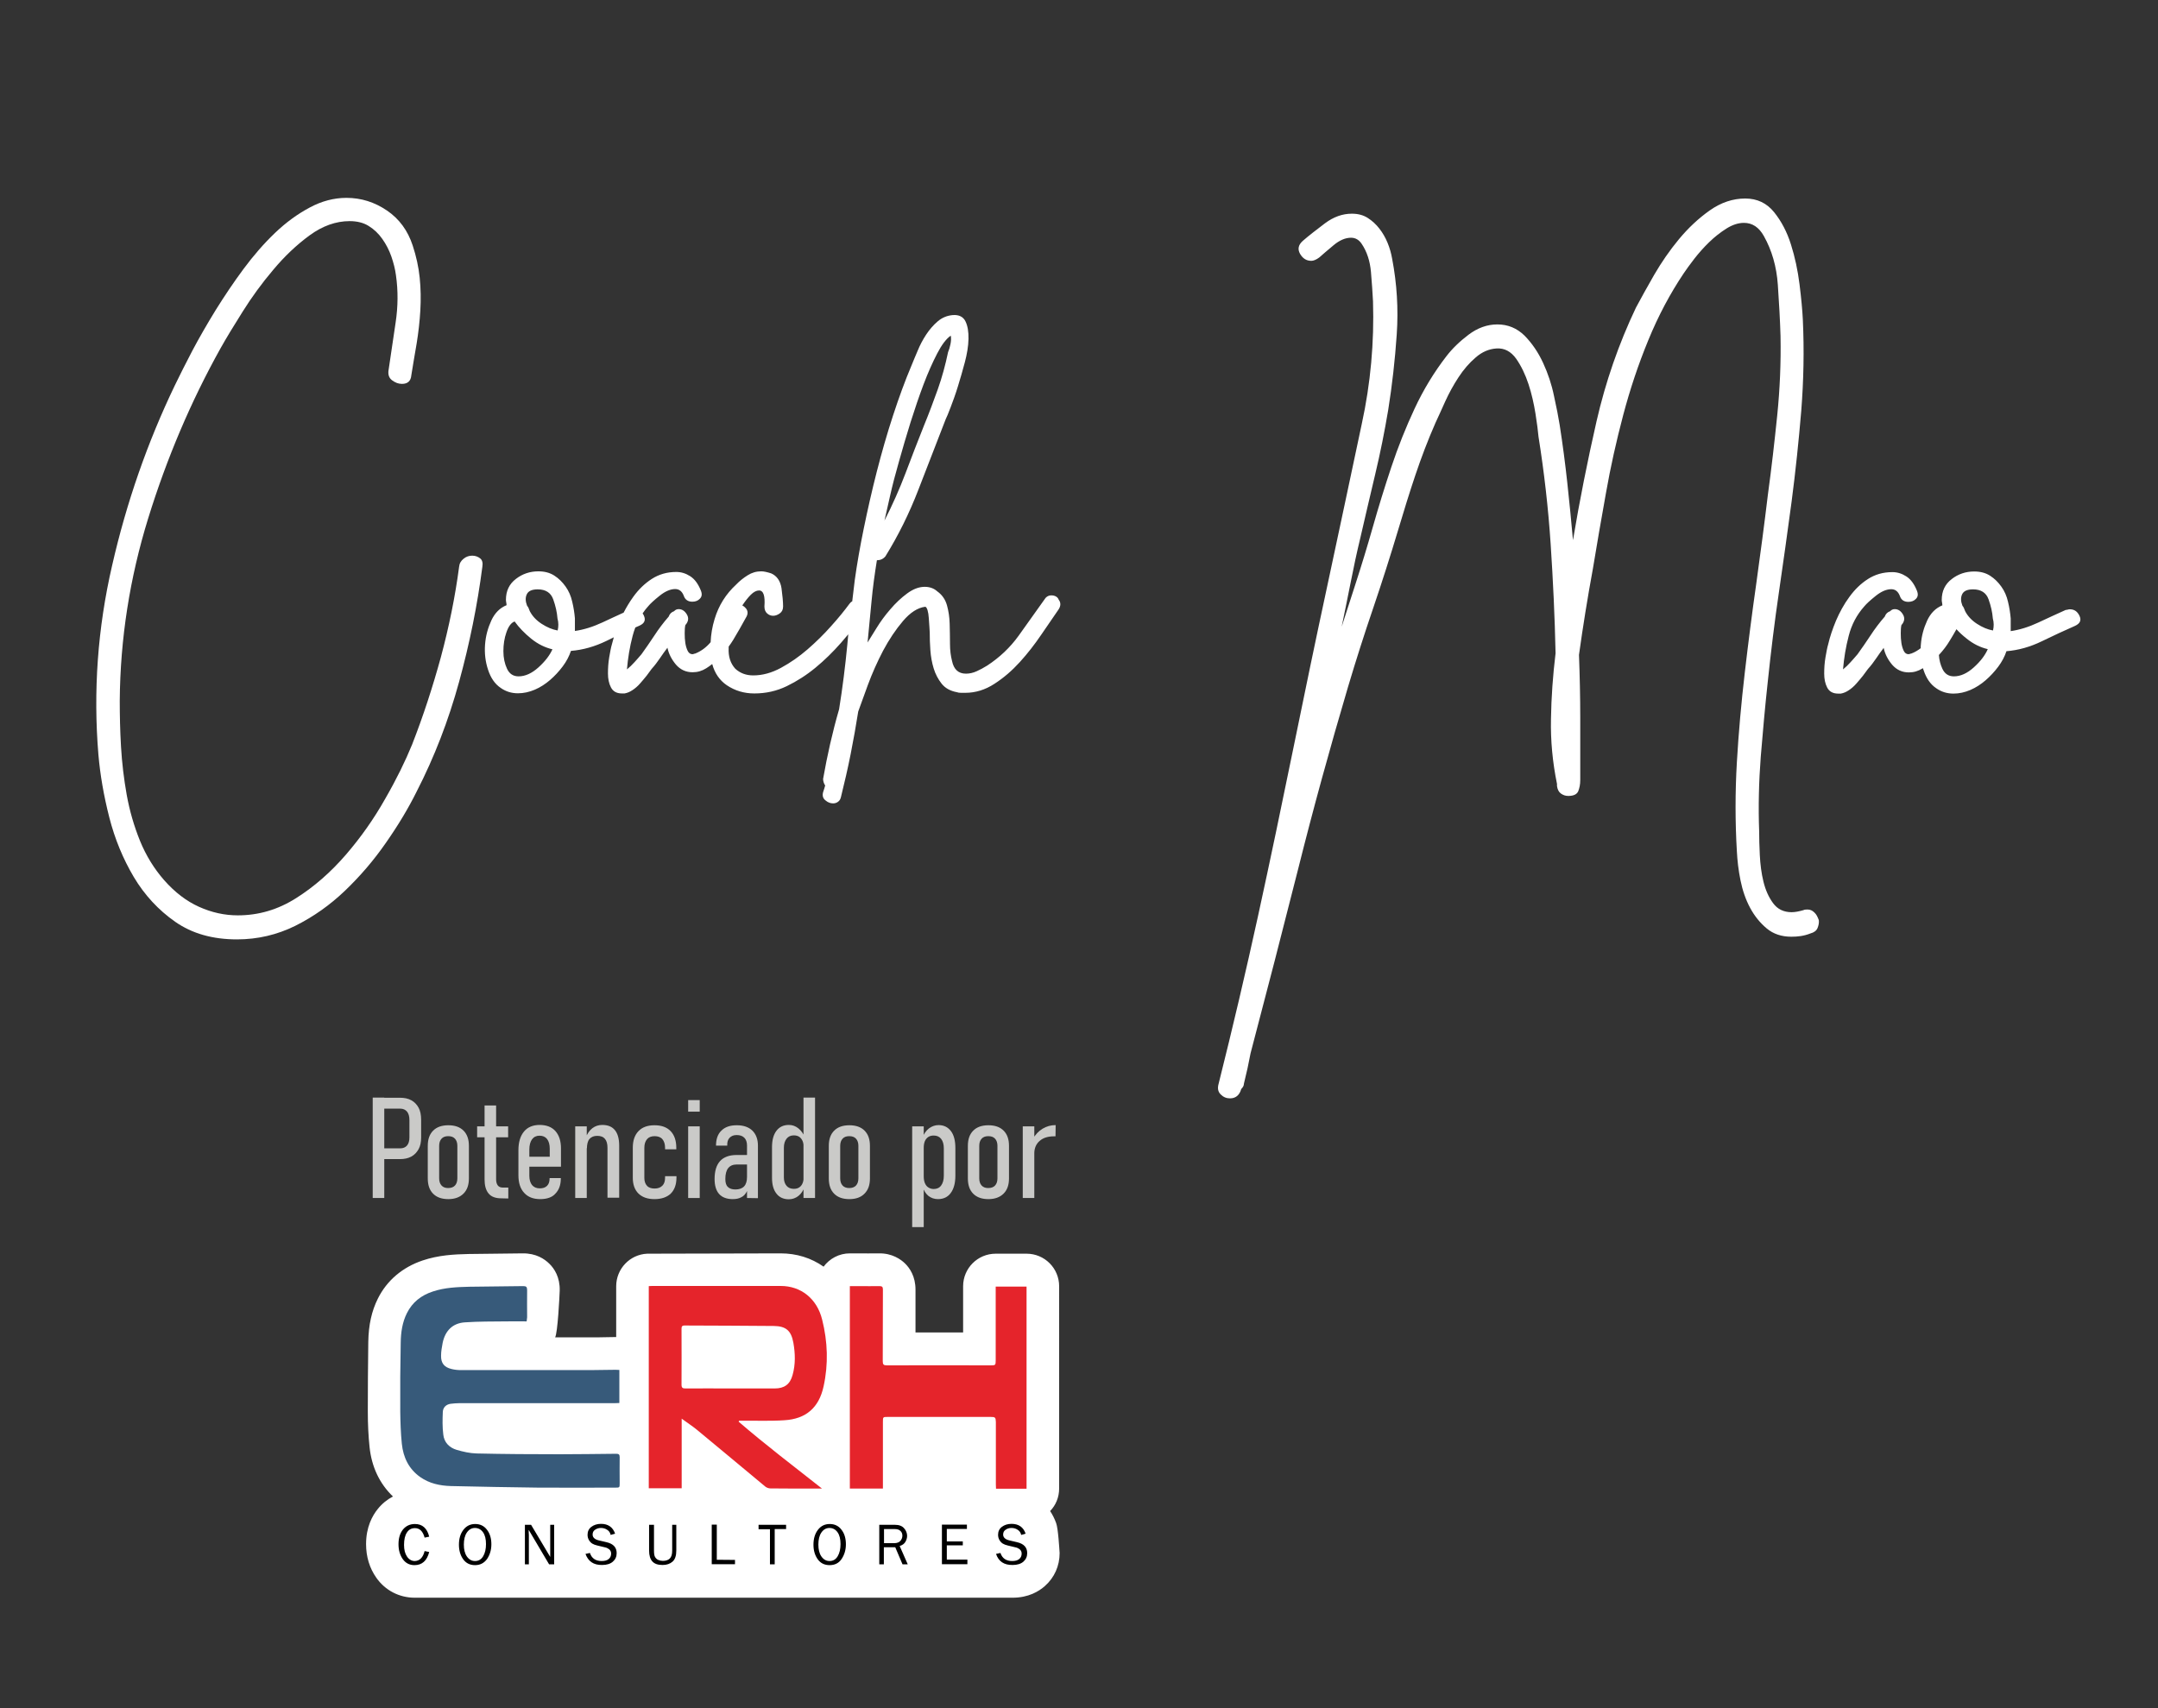<?xml version="1.0" encoding="utf-8"?>
<!-- Generator: Adobe Illustrator 28.0.0, SVG Export Plug-In . SVG Version: 6.00 Build 0)  -->
<svg version="1.1" id="Layer_1" xmlns="http://www.w3.org/2000/svg" xmlns:xlink="http://www.w3.org/1999/xlink" x="0px" y="0px"
	 viewBox="0 0 1364.1 1080" style="enable-background:new 0 0 1364.1 1080;" xml:space="preserve">
<rect x="0" y="0" width="1364.1" height="1080" fill="#333333" stroke="none"/>
<style type="text/css">
	.st0{fill:#FFFFFF;}
	.st1{fill:#375A7A;}
	.st2{fill:#E5242B;}
	.st3{fill:#CACAC8;}
</style>
<g>
	<path class="st0" d="M303.5,353c-1.4-1.1-3.1-1.7-5-1.7c-2,0-3.8,0.6-5.4,1.9c-1.7,1.3-2.7,3-2.9,5.2c-2.5,19-6.4,38-11.5,57
		c-5.2,19-11.2,37.4-18.2,55.3c-4.2,10.3-9.8,21.8-17,34.3c-7.1,12.6-15.4,24.4-24.9,35.4s-20,20.2-31.4,27.4
		c-11.5,7.3-23.7,10.9-36.9,10.9c-8.4,0-16.5-1.8-24.5-5.4c-8-3.6-15.3-9.2-22-16.8c-6.4-7.3-11.5-15.6-15.3-24.9
		c-3.8-9.4-6.6-19.1-8.4-29.1c-1.8-10.1-3-20.2-3.6-30.4c-0.6-10.2-0.8-19.9-0.8-29.1c0.3-39.1,6.3-77.6,18-115.4
		s26.9-73.7,45.7-107.4c3.6-6.4,8.3-14.2,14-23.2c5.7-9.1,12.1-17.9,19.3-26.4c7.1-8.5,14.8-15.8,23-21.8s16.7-9,25.3-9
		c4.7,0,8.8,1,12.1,3.1c3.4,2.1,6.2,4.8,8.6,8.2c2.4,3.4,4.3,7.1,5.7,11.1c1.4,4.1,2.4,8,2.9,11.9c1.4,9.8,1.3,19.7-0.2,29.7
		c-1.5,10.1-3,20-4.4,29.7c-0.6,3.1,0.1,5.4,2.1,6.9s4,2.3,6.3,2.3c3.6,0,5.6-1.8,5.9-5.4c1.1-6.7,2.2-13.5,3.4-20.3
		c1.1-6.8,1.9-13.8,2.3-20.7c0.4-7,0.3-13.9-0.4-20.7c-0.7-6.8-2.2-13.6-4.4-20.3c-3.1-9.5-8.5-16.9-16.3-22.2s-16.3-8-25.6-8
		c-7.8,0-15.6,2-23.2,6.1c-7.7,4.1-15,9.4-22,16.1c-7,6.7-13.6,14.3-19.9,22.8c-6.3,8.5-12.1,17.2-17.6,26
		c-5.4,8.8-10.3,17.3-14.7,25.6c-4.3,8.2-8,15.6-11.1,22c-17.3,36-30.5,73.9-39.6,113.7c-9.2,39.8-12,79.6-8.7,119.6
		c1.1,12.8,3.4,26.1,6.9,39.8c3.5,13.7,8.7,26.2,15.5,37.7c6.8,11.4,15.6,20.9,26.2,28.3c10.6,7.4,23.6,11.1,39,11.1
		c13.1,0,25.4-2.9,36.9-8.6c11.4-5.7,21.9-13.1,31.4-22.2c9.5-9.1,18.1-19.1,25.8-30.2c7.7-11,14.2-21.8,19.5-32.5
		c11.2-21.8,20.1-44.9,26.8-69.3c6.7-24.4,11.6-48.7,14.7-72.7C305.3,355.9,304.9,354.1,303.5,353z"/>
	<path class="st0" d="M664.6,376.4c-2,0-3.5,1-4.6,2.9c-5.3,7.5-10.7,15.1-16.1,22.6s-12.1,13.8-19.9,18.9c-2.2,1.4-4.5,2.6-6.7,3.6
		s-4.5,1.5-6.7,1.5c-4.8,0-7.7-2.7-8.8-8c-0.8-3.1-1.3-6.7-1.3-10.9c0-4.2-0.1-8.4-0.2-12.6c-0.1-4.2-0.7-8.1-1.7-11.7
		s-3-6.6-6.1-8.8c-2.2-2-4.9-2.9-8-2.9c-3.6,0-7.3,1.4-11.1,4.2c-3.8,2.8-7.3,6.1-10.7,10.1c-3.4,3.9-6.2,7.8-8.6,11.7
		c-2.4,3.9-4.3,7-5.7,9.2c0.8-8.7,1.7-17.3,2.5-26s2-17.3,3.4-26c2.2,0,4-0.8,5.4-2.5c8.1-13.1,15.1-27.2,20.9-42.3
		c5.9-15.1,11.6-29.9,17.2-44.4c0.6-1.1,1.6-3.6,3.1-7.5s3.1-8.3,4.6-13.2s3-10,4.4-15.3s2.2-10.2,2.3-14.7s-0.5-8.2-1.9-11.1
		c-1.4-2.9-4.1-4.3-8-4c-3.6,0.3-6.8,1.6-9.6,4s-5.2,5.2-7.3,8.4s-3.9,6.6-5.4,10.3c-1.5,3.6-2.9,6.8-4,9.6
		c-3.9,9.2-7.7,19.6-11.5,31.2s-7.2,23.5-10.3,35.6s-5.8,24.1-8.2,35.8c-2.4,11.7-4.3,22.6-5.7,32.7c-0.5,4.5-1.1,9-1.6,13.4
		c-0.7,0.3-1.3,0.9-1.8,1.6c-3.1,4.2-6.9,8.9-11.5,14c-4.6,5.2-9.6,10.1-14.9,14.7c-5.3,4.6-10.9,8.5-16.8,11.7S482,427,476.1,427
		c-4.5,0-8.2-1.4-11.3-4.2c-3.1-3.4-4.5-7.8-4.2-13.2c0-0.3,0-0.5,0-0.8c1-1.4,2-2.8,2.9-4.3c2.8-4.6,5.4-9.3,8-14
		c1.4-2.2,1.4-4.2,0-5.9c-0.7-0.8-1.4-1.4-2.3-1.9c0.1-0.1,0.1-0.2,0.2-0.2c1.7-2.5,3.4-4.7,5.2-6.5c1.8-1.8,3.6-2.7,5.2-2.7
		c2.8,0,3.9,3.4,3.4,10.1c0,2,0.6,3.4,1.7,4.4s2.4,1.5,3.8,1.5s2.8-0.5,4.2-1.5c1.4-1,2.1-2.4,2.1-4.4c0-3.1-0.4-6.9-1-11.5
		c-0.7-4.6-2.9-7.8-6.5-9.4c-2.5-0.8-4.6-1.3-6.3-1.3c-3.1,0-5.9,0.8-8.6,2.5s-5.1,3.6-7.3,5.9c-6.4,5.9-11,13.1-13.6,21.8
		c-1.5,4.9-2.3,9.8-2.5,14.6c-2.8,3.3-6,5.7-9.8,7.2c-0.3,0-0.6,0.1-0.8,0.2c-0.3,0.1-0.6,0.2-0.8,0.2c-1.4,0-2.4-0.7-3.1-2.1
		s-1.2-3.1-1.5-5c-0.3-2-0.4-4-0.4-6.1s0.1-3.8,0.4-5.2c2-2.2,2.3-4.5,1-6.7s-3-3.4-5.2-3.4c-1.1,0-2.1,0.4-2.9,1.3
		c-1.7,0.6-2.8,1.7-3.4,3.4c-3.4,3.9-6.4,7.9-9,11.9c-2.7,4.1-5.4,8-8.2,11.9c-1.4,1.7-2.9,3.3-4.4,5s-3.1,3.2-4.8,4.6
		c0.6-7,1.7-14,3.6-21.2c0.5-1.8,1-3.6,1.7-5.3c0.9-0.4,1.8-0.8,2.7-1.2c3.1-1.4,4-3.5,2.7-6.3c-0.2-0.5-0.5-1-0.8-1.4
		c1.1-1.6,2.2-3.1,3.5-4.5c1.4-1.7,3.8-3.9,7.3-6.7c3.5-2.8,6.8-4.2,9.8-4.2c2.5,0,4.3,1.4,5.4,4.2c0.8,2.5,2.7,3.8,5.4,3.8
		c2,0,3.6-0.6,4.8-1.9c1.3-1.3,1.5-3,0.6-5.2c-1.7-4.2-3.9-7.2-6.7-9c-2.8-1.8-5.7-2.7-8.8-2.7c-5.9,0-11,1.5-15.5,4.4
		s-8.4,6.7-11.7,11.3c-2.3,3.2-4.3,6.5-6.1,10c-4.3,2-8.8,4-13.4,6.2c-6,2.8-11.8,4.6-17.4,5.4v-8c-0.3-3.4-0.8-6.8-1.7-10.5
		c-0.8-3.6-2.2-6.8-4.2-9.6c-2-2.8-4.3-5.1-7.1-6.9c-2.8-1.8-6.1-2.7-10.1-2.7c-5.3,0-10.1,1.6-14.2,4.8c-4.2,3.2-6.3,7.6-6.3,13.2
		c0,0.6,0.1,1.1,0.2,1.7s0.2,1.1,0.2,1.7c-4.2,1.7-7.4,4.9-9.6,9.6c-2.2,4.8-3.6,9.8-4,15.3s0.2,10.8,1.9,15.9c1.7,5.2,4.3,9,8,11.5
		c3.1,2.2,6.7,3.4,10.9,3.4c3.6,0,7.2-0.8,10.7-2.3s6.7-3.6,9.6-6.1s5.6-5.4,8-8.6s4.1-6.5,5.2-9.8c7.5-0.6,15-2.7,22.4-6.3
		c1.6-0.8,3.2-1.5,4.7-2.3c-0.4,1.5-0.8,3-1.2,4.4c-0.6,2-1.1,4.7-1.7,8.2s-0.8,6.9-0.8,10.3s0.6,6.3,1.9,8.8s3.6,3.8,6.9,3.8h1.7
		c1.7-0.3,3.4-1,5-2.1c1.7-1.1,3.3-2.5,4.8-4.2s2.9-3.4,4.2-5c1.3-1.7,2.3-3.1,3.1-4.2c2-2.2,3.7-4.5,5.2-6.7s3.1-4.5,4.8-6.7
		c0.8,3.9,2.7,7.5,5.4,10.7c2.8,3.2,6.3,4.8,10.5,4.8c3.1,0,5.9-0.8,8.6-2.5c1.4-0.9,2.6-1.7,3.8-2.7c1.6,5.9,4.7,10.3,9.2,13.4
		c5.2,3.5,11,5.2,17.4,5.2c7.3,0,14.1-1.5,20.5-4.6s12.5-7,18.2-11.7c5.7-4.7,11.1-10,16.1-15.7c1.6-1.8,3.1-3.6,4.6-5.4
		c-0.2,2.2-0.4,4.4-0.6,6.6c-1.3,13.5-3,27.2-5.2,40.8c-4.2,14.5-7.5,29.2-10.1,44c0,1.4,0.4,2.8,1.3,4.2c-0.3,1.1-0.7,2.5-1.3,4.2
		c-0.6,2.2-0.1,4,1.5,5.2c1.5,1.3,3.1,1.9,4.8,1.9c1.1,0,2.2-0.3,3.1-1c1-0.7,1.6-1.7,1.9-3.1c2.2-8.9,4.3-17.9,6.1-27
		s3.4-18.1,4.8-27c1.4-3.9,3.4-9.5,6.1-16.8c2.7-7.3,5.9-14.5,9.6-21.6c3.8-7.1,8-13.4,12.6-18.8s9.3-8.4,14-9c0.6,0,1,0.7,1.5,2.1
		c0.4,1.4,0.7,3.1,0.8,5c0.1,2,0.3,3.8,0.4,5.7c0.1,1.8,0.2,3,0.2,3.6c0,3.4,0.1,7.1,0.4,11.1c0.3,4.1,1,7.9,2.1,11.5s2.8,6.8,5,9.6
		c2.2,2.8,5.4,4.6,9.6,5.4c0.8,0.3,1.7,0.4,2.7,0.4s1.9,0,2.7,0c6.4,0,12.6-1.9,18.4-5.7c5.9-3.8,11.2-8.4,16.1-13.8
		c4.9-5.4,9.4-11.2,13.6-17.4c4.2-6.1,7.8-11.4,10.9-15.9c1.4-2.2,1.4-4.3,0-6.1C668.6,377.4,666.8,376.4,664.6,376.4z M562.6,313.6
		c1.5-6.7,3.4-14,5.7-22c2.2-8,4.7-16.2,7.3-24.7c2.7-8.5,5.4-16.5,8.2-23.9s5.7-13.9,8.6-19.5c2.9-5.6,5.8-9.4,8.6-11.3
		c0.3,1.7,0.2,3.5-0.2,5.4c-0.4,2-0.9,3.6-1.5,5c-1.7,8.1-3.8,15.9-6.5,23.5c-2.7,7.5-5.5,15.1-8.6,22.6
		c-3.9,9.8-7.8,19.8-11.7,30.2c-3.9,10.3-8.4,20.4-13.4,30.2C559.9,325.5,561.1,320.3,562.6,313.6z M340.4,421.9
		c-4.2,3.8-8.4,5.7-12.6,5.7c-3.4,0-5.8-1.6-7.3-4.8c-1.5-3.2-2.3-6.9-2.3-11.1s0.6-8.2,1.9-11.9c1.3-3.8,3-6.1,5.2-6.9
		c2.8,3.9,6.3,7.5,10.5,10.9s8.7,5.6,13.4,6.7C347.5,414.3,344.6,418.1,340.4,421.9z M352.5,398.6c-3.4-0.6-6.7-2-10.1-4.2
		s-5.9-4.9-7.5-8c-0.6-1.7-1.1-2.8-1.7-3.4c-1.1-2.8-1.2-5.2-0.2-7.3c1-2.1,3.3-3.1,6.9-3.1c5,0,8.3,2.1,9.8,6.3
		c1.5,4.2,2.4,8.2,2.7,12.1C353.1,393.6,353.1,396.1,352.5,398.6z"/>
	<path class="st0" d="M1146.9,576.9c-1.3-1.3-2.7-1.9-4.4-1.9c-1.1,0-2,0.1-2.5,0.4c-2.8,0.8-5.3,1.3-7.5,1.3c-5,0-8.9-1.9-11.7-5.7
		c-2.8-3.8-4.8-8.3-6.1-13.6c-1.3-5.3-2-10.9-2.3-16.8c-0.3-5.9-0.4-10.7-0.4-14.7c-0.6-15.9-0.2-31.8,1-47.5
		c1.3-15.8,2.7-31.5,4.4-47.1c2-19,4.3-38,7.1-57c2.8-19,5.4-38,8-57.2c2.5-19.1,4.5-38.3,6.1-57.4c1.5-19.1,1.9-38.3,1-57.6
		c-0.3-6.1-1-13.6-2.1-22.4c-1.1-8.8-2.9-17.2-5.4-25.1c-2.5-8-6.1-14.8-10.7-20.5s-10.7-8.6-18.2-8.6c-7.8,0-15.3,2.5-22.4,7.5
		s-13.6,11.1-19.5,18.2c-5.9,7.1-11.1,14.7-15.7,22.6c-4.6,8-8.4,14.9-11.5,20.7c-10.9,22.9-19.2,46.9-24.9,71.8
		c-5.7,25-10.7,50.1-14.9,75.2c-1.1-12.3-2.3-24.4-3.6-36.4s-2.9-24.2-4.8-36.4c-0.8-5-2-11.2-3.6-18.4c-1.5-7.3-3.8-14.2-6.9-20.9
		c-3.1-6.7-7-12.4-11.7-17.2c-4.8-4.7-10.5-7.1-17.2-7.1c-6.4,0-12.5,2.2-18.2,6.5s-10.4,8.9-14,13.6c-7.8,10.1-14.5,21.1-20.1,33.1
		c-5.6,12-10.5,24.3-14.7,36.9s-8.1,25.2-11.7,37.9c-3.6,12.7-7.4,25.1-11.3,37.1c-1.4,4.5-2.8,8.8-4.2,13s-2.8,8.5-4.2,13
		c2-9.5,3.8-18.8,5.7-28.1c1.8-9.2,3.8-18.6,6.1-28.1c3.1-13.4,6.2-26.8,9.4-40.2c3.2-13.4,5.9-26.9,8.2-40.6
		c2.5-15.6,4.3-31.6,5.4-47.8c1.1-16.2,0.1-32.1-2.9-47.8c-0.6-3.4-1.5-6.7-2.9-10.1c-1.4-3.4-3.1-6.3-5.2-9
		c-2.1-2.7-4.5-4.9-7.3-6.7s-6.1-2.7-10.1-2.7c-5.9,0-11.5,2-17,6.1c-5.4,4.1-10.1,7.7-14,11.1c-2.8,2.5-3.4,5.2-1.7,8.2
		c1.7,2.9,4,4.4,7.1,4.4c1.4,0,3.1-0.7,5-2.1c2.2-2,5.2-4.5,9-7.7s7.5-4.8,11.1-4.8c2.8,0,5,1.3,6.7,3.8c3.4,5,5.3,11,5.9,17.8
		c0.6,6.8,1,13.1,1.3,18.6c0.8,26-1.5,51.8-7.1,77.5c-7.3,34.3-14.5,68.5-21.8,102.4s-14.4,68.1-21.4,102.4
		c-7.3,35.7-14.7,71.2-22.4,106.4s-16,70.5-24.9,106c-0.8,2.8-0.4,5,1.3,6.7s3.6,2.5,5.9,2.5c3.6,0,6-2,7.1-5.9
		c1.1-1.1,1.7-2.2,1.7-3.4c0.8-3.4,1.6-6.6,2.3-9.8s1.3-6.4,1.9-9.4c10.3-39.1,20.3-77.8,30-116.2c9.6-38.4,20.2-76.9,31.6-115.4
		c5-16.8,10.3-33.4,15.9-49.8c5.6-16.5,10.9-33.1,15.9-49.8c3.4-11.4,6.9-22.8,10.7-34.1c3.8-11.3,8-22.4,12.8-33.3
		c1.7-3.6,3.7-8.1,6.1-13.4c2.4-5.3,5.2-10.4,8.4-15.3c3.2-4.9,6.8-9.1,10.9-12.6c4-3.5,8.4-5.4,13.2-5.7c5-0.3,9.1,1.9,12.4,6.5
		c3.2,4.6,5.8,10,7.8,16.1s3.4,12.4,4.4,18.6c1,6.3,1.6,11.1,1.9,14.5c3.6,22.6,6.2,45.3,7.7,68.1c1.5,22.8,2.6,45.7,3.1,68.9
		c-1.7,14-2.7,27.8-2.9,41.5c-0.3,13.7,1,27.4,3.8,41.1v1.3c0.3,2.2,1.1,3.8,2.5,4.8s2.9,1.5,4.6,1.5c3.4,0,5.4-1,6.3-2.9
		c0.8-2,1.3-4.3,1.3-7.1c0-13.4,0-26.6,0-39.6s-0.3-26.2-0.8-39.6c2.5-17.9,5.4-36,8.8-54.5c2.5-15.1,5.2-30.9,8.2-47.5
		c2.9-16.6,6.6-33.1,10.9-49.4c4.3-16.3,9.6-32.2,15.9-47.5c6.3-15.4,13.8-29.5,22.4-42.3c1.7-2.5,3.9-5.6,6.7-9.2
		c2.8-3.6,5.9-7.1,9.4-10.5s7.1-6.2,10.9-8.6c3.8-2.4,7.5-3.6,11.1-3.6c5.3,0,9.5,2.8,12.6,8.4c5,8.9,8,19.2,8.8,30.8
		s1.4,22.4,1.7,32.5c0.3,16.8-0.4,33.4-2.1,50.1c-1.7,16.6-3.6,33.3-5.9,50.1c-2.2,18.4-4.7,37.1-7.3,55.9
		c-2.7,18.9-5.1,37.7-7.3,56.6c-2.2,18.9-3.9,37.7-5,56.6s-1.1,37.6,0,56.3c0.3,5.9,1,12,2.3,18.4s3.3,12.2,6.1,17.4
		c2.8,5.2,6.3,9.5,10.5,13s9.4,5.2,15.5,5.2c2,0,3.9-0.1,5.9-0.4c2-0.3,4-0.8,6.3-1.7c2.2-0.6,3.7-1.7,4.4-3.4c0.7-1.7,1-3.4,0.8-5
		C1148.9,579.6,1148.2,578.1,1146.9,576.9z"/>
	<path class="st0" d="M1314.5,389.4c-1.3-2.8-3.3-4.2-6.1-4.2c-0.6,0-1,0.1-1.3,0.2s-0.7,0.2-1.3,0.2c-5.6,2.5-11.4,5.2-17.4,8
		s-11.8,4.6-17.4,5.4v-8c-0.3-3.4-0.8-6.8-1.7-10.5c-0.8-3.6-2.2-6.8-4.2-9.6c-2-2.8-4.3-5.1-7.1-6.9c-2.8-1.8-6.1-2.7-10.1-2.7
		c-5.3,0-10.1,1.6-14.2,4.8c-4.2,3.2-6.3,7.6-6.3,13.2c0,0.6,0.1,1.1,0.2,1.7s0.2,1.1,0.2,1.7c-4.2,1.7-7.4,4.9-9.6,9.6
		c-2.2,4.8-3.6,9.8-4,15.3c-0.1,0.7-0.1,1.5-0.1,2.2c-1.8,1.4-3.8,2.6-6,3.4c-0.3,0-0.6,0.1-0.8,0.2c-0.3,0.1-0.6,0.2-0.8,0.2
		c-1.4,0-2.4-0.7-3.1-2.1s-1.2-3.1-1.5-5c-0.3-2-0.4-4-0.4-6.1s0.1-3.8,0.4-5.2c2-2.2,2.3-4.5,1-6.7s-3-3.4-5.2-3.4
		c-1.1,0-2.1,0.4-2.9,1.3c-1.7,0.6-2.8,1.7-3.4,3.4c-3.4,3.9-6.4,7.9-9,11.9c-2.7,4.1-5.4,8-8.2,11.9c-1.4,1.7-2.9,3.3-4.4,5
		s-3.1,3.2-4.8,4.6c0.6-7,1.7-14,3.6-21.2c1.8-7.1,5.1-13.3,9.8-18.6c1.4-1.7,3.8-3.9,7.3-6.7c3.5-2.8,6.8-4.2,9.8-4.2
		c2.5,0,4.3,1.4,5.4,4.2c0.8,2.5,2.6,3.8,5.4,3.8c1.9,0,3.6-0.6,4.8-1.9c1.3-1.3,1.5-3,0.6-5.2c-1.7-4.2-3.9-7.2-6.7-9
		c-2.8-1.8-5.7-2.7-8.8-2.7c-5.9,0-11,1.5-15.5,4.4s-8.4,6.7-11.7,11.3c-3.4,4.6-6.1,9.6-8.4,14.9c-2.2,5.3-3.9,10.3-5,15.1
		c-0.6,2-1.1,4.7-1.7,8.2s-0.8,6.9-0.8,10.3s0.6,6.3,1.9,8.8s3.6,3.8,6.9,3.8h1.7c1.7-0.3,3.4-1,5-2.1c1.7-1.1,3.3-2.5,4.8-4.2
		s2.9-3.4,4.2-5c1.3-1.7,2.3-3.1,3.1-4.2c2-2.2,3.7-4.5,5.2-6.7s3.1-4.5,4.8-6.7c0.8,3.9,2.7,7.5,5.4,10.7c2.8,3.2,6.3,4.8,10.5,4.8
		c3.1,0,5.9-0.8,8.6-2.5c0.1-0.1,0.2-0.1,0.3-0.2c0.1,0.4,0.2,0.8,0.4,1.2c1.7,5.2,4.3,9,8,11.5c3.1,2.2,6.7,3.4,10.9,3.4
		c3.6,0,7.2-0.8,10.7-2.3s6.7-3.6,9.6-6.1s5.6-5.4,8-8.6s4.1-6.5,5.2-9.8c7.5-0.6,15-2.7,22.4-6.3c7.4-3.6,14.3-6.8,20.7-9.6
		C1314.8,394.3,1315.8,392.2,1314.5,389.4z M1247.7,421.9c-4.2,3.8-8.4,5.7-12.6,5.7c-3.4,0-5.8-1.6-7.3-4.8c-1.2-2.6-2-5.5-2.2-8.7
		c2.6-2.8,5-5.9,7-9.3c1.4-2.3,2.8-4.6,4.1-7c1.9,2.1,4,4,6.4,5.9c4.2,3.4,8.7,5.6,13.4,6.7C1254.8,414.3,1251.9,418.1,1247.7,421.9
		z M1259.8,398.6c-3.4-0.6-6.7-2-10.1-4.2s-5.9-4.9-7.5-8c-0.6-1.7-1.1-2.8-1.7-3.4c-1.1-2.8-1.2-5.2-0.2-7.3c1-2.1,3.3-3.1,6.9-3.1
		c5,0,8.3,2.1,9.8,6.3c1.5,4.2,2.4,8.2,2.7,12.1C1260.4,393.6,1260.4,396.1,1259.8,398.6z"/>
</g>
<path class="st0" d="M667.6,962.9c-1-2.8-2.3-5.3-3.8-7.6c3.6-3.7,5.7-8.7,5.7-14.3V813.2c0-11.4-9.2-20.6-20.6-20.6h-19.5
	c-11.4,0-20.6,9.2-20.6,20.6v14.2c0,5,0,10,0,15c-9.9,0-20,0-30.1,0c0-2.5,0-20.6,0-27.1c0-8.3-3.6-13.6-6.7-16.6
	c-2.5-2.4-8-6.5-16.6-6.3c-2.7,0.1-11.1,0-12.4,0h-5.8c-6.8,0-12.8,3.3-16.6,8.4c-7.8-5.5-17.1-8.4-27.1-8.4
	c-22.1,0-84.3,0.2-84.4,0.2c-11,0.5-19.6,9.6-19.6,20.6v32.1c-0.2,0-0.4,0-0.6,0c-2,0-3.9,0.1-5.9,0.1c-3.4,0.1-6.6,0.1-9.8,0.1
	c-7.8,0-15.2,0-22.3,0c1.6-2.7,2.8-25.9,2.9-29.6c0.2-8.4-3.4-13.9-6.5-16.9c-3.1-3.1-8.5-6.7-16.9-6.6c-5,0.1-27.9,0.3-34.2,0.4
	c-9.2,0.2-19,0.7-29.1,4.1c-12.7,4.3-22.5,12.6-28.2,24c-4,8-5.9,16.7-6.1,27.4c-0.2,15.6-0.3,30-0.3,44c0,8.6,0.4,15.8,1.1,22.5
	c1.3,12.6,6.4,23.3,14.8,31.3c-3.6,1.9-6.9,4.5-9.6,7.9c-3.4,4.2-7.4,11.4-7.4,22.2c0,8,2.2,15.2,6.5,21.3
	c5.6,8,14.5,12.6,24.3,12.6c7.4,0,371.8,0,377.8,0c10.1,0,16.7-4,20.5-7.4c6-5.3,9.3-12.7,9.3-20.8
	C669.6,979.1,668.9,966.4,667.6,962.9z"/>
<g>
	<path class="st1" d="M332.9,835.4c-4.4,0-8.6-0.1-12.8,0c-8.7,0.1-17.5,0-26.2,0.6c-7.8,0.5-12.5,5.3-14.1,13c-0.5,2.7-1,5.4-1,8.1
		c-0.1,4.7,2,7.3,6.6,8.4c2,0.5,4,0.7,6,0.7c27.3,0,54.5,0,81.8,0c5.3,0,10.6-0.2,15.9-0.2c0.8,0,1.5,0.1,2.4,0.1c0,7,0,13.8,0,20.9
		c-0.9,0-1.8,0.1-2.8,0.1c-32.8,0-65.5,0-98.3,0c-1.9,0-3.8,0.2-5.6,0.4c-2.7,0.4-4.8,2.2-4.9,5.2c-0.2,4.7-0.3,9.5,0.3,14.2
		c0.5,5,3.8,8.3,8.4,9.7c4.1,1.2,8.4,2.2,12.7,2.3c17.5,0.4,34.9,0.5,52.4,0.5c11.9,0,23.9-0.2,35.8-0.3c1.6,0,2.2,0.4,2.2,2.1
		c-0.1,5.4,0,10.9,0,16.4c0,2.9,0,2.9-2.8,2.9c-16.2,0-32.4,0.1-48.6,0c-18.4-0.2-36.9-0.6-55.3-1c-6.9-0.2-13.6-1.6-19.4-5.7
		c-7.2-5.1-10.7-12.4-11.6-21c-0.7-6.8-0.9-13.7-1-20.5c-0.1-14.5,0-29.1,0.3-43.6c0.1-6.4,1-12.7,3.9-18.5
		c3.5-7,9.1-11.3,16.4-13.7c7.5-2.5,15.2-2.8,23-3c11.4-0.2,22.8-0.2,34.1-0.4c1.9,0,2.5,0.5,2.5,2.5c-0.1,5.7,0,11.5,0,17.2
		C333.1,833.4,333,834.1,332.9,835.4z"/>
	<path class="st2" d="M466.9,898.8c16.9,14.6,34.7,28.1,52.7,42.3c-1.5,0-2.5,0-3.5,0c-9.7,0-19.4,0-29.1-0.1
		c-1.1,0-2.5-0.5-3.3-1.2c-14.4-11.9-28.7-24-43.2-35.9c-2.9-2.4-6.1-4.4-9.6-7c0,15,0,29.4,0,44c-7.1,0-13.8,0-20.8,0
		c0-42.5,0-85.1,0-127.8c0.7,0,1.4-0.1,2.1-0.1c27.1,0,54.2,0,81.3,0c12.7,0,22.9,7.9,26.2,21.3c3.5,13.9,4,28.1,0.9,42.2
		c-2.9,13.4-11.1,20.6-24.8,21.4c-9,0.6-18,0.2-27,0.3c-0.5,0-1.1,0-1.6,0C467.1,898.5,467,898.6,466.9,898.8z M462,877.8
		c9.2,0,18.4,0,27.7,0c6.1,0,9.7-2.6,11.3-8.5c1.9-6.7,1.7-13.6,0.5-20.4c-1.4-7.7-4.7-10.5-12.4-10.6c-18.8-0.2-37.6-0.2-56.4-0.3
		c-1.7,0-1.9,0.8-1.9,2.2c0,11.7,0.1,23.5,0,35.2c0,2,0.7,2.4,2.5,2.4C442.8,877.7,452.4,877.8,462,877.8z"/>
	<path class="st2" d="M558.1,941.1c-7.1,0-13.9,0-20.9,0c0-42.6,0-85.2,0-128c2,0,3.9,0,5.8,0c4.3,0,8.7,0.1,13,0
		c1.7,0,2.1,0.6,2.1,2.2c-0.1,15.1,0,30.2-0.1,45.3c0,2.1,0.6,2.6,2.6,2.6c21.9-0.1,43.7,0,65.6,0c3,0,3.2-0.1,3.2-3.2
		c0-14.6,0-29.2,0-43.8c0-0.9,0-1.8,0-2.8c6.6,0,12.9,0,19.5,0c0,42.6,0,85.1,0,127.8c-6.4,0-12.7,0-19.3,0c0-0.8-0.1-1.7-0.1-2.6
		c0-12.6,0-25.3,0-37.9c0-0.6,0-1.1,0-1.7c-0.1-2.9-0.4-3.2-3.3-3.2c-21.7,0-43.3,0-65,0c-3.1,0-3.1,0-3.1,3.2c0,13.2,0,26.4,0,39.6
		C558.1,939.2,558.1,940,558.1,941.1z"/>
	<g>
		<path d="M268.4,980.6l2.9,0.6c-1.4,5.5-4.5,8.3-9.3,8.3c-3.2,0-5.6-1.3-7.4-3.8c-1.8-2.6-2.7-5.7-2.7-9.4c0-3.8,0.9-6.9,2.8-9.3
			c1.9-2.3,4.4-3.5,7.6-3.5c4.7,0,7.7,2.7,9,8l-2.9,0.6c-1.1-4-3.1-6-6.1-6c-2.2,0-3.9,0.9-5.1,2.8c-1.2,1.8-1.8,4.4-1.8,7.8
			c0,3.1,0.6,5.5,1.9,7.4c1.2,1.8,2.9,2.8,4.9,2.8C265.3,986.8,267.4,984.7,268.4,980.6z"/>
		<path d="M300.3,989.5c-3.2,0-5.7-1.2-7.5-3.7s-2.7-5.6-2.7-9.2c0-3.8,0.9-6.9,2.8-9.4s4.4-3.7,7.5-3.7s5.6,1.2,7.4,3.6
			c1.9,2.4,2.8,5.5,2.8,9.2c0,3.5-0.9,6.6-2.7,9.3C306,988.2,303.5,989.5,300.3,989.5z M300.3,986.9c2.2,0,3.9-1,5.1-3
			s1.8-4.6,1.8-7.7c0-3.2-0.6-5.7-1.9-7.5s-3-2.7-5.1-2.7s-3.8,1-5.1,2.9c-1.3,1.9-1.9,4.5-1.9,7.6s0.6,5.6,1.9,7.5
			C296.5,986,298.2,986.9,300.3,986.9z"/>
		<path d="M350.1,989h-3l-12.9-21.8v1.6c0,0.6,0.1,1.1,0.1,1.6V989h-2.5v-25h3.9l12.1,20.3v-1.7c0-0.7,0-1.3,0-1.8V964h2.5v25H350.1
			z"/>
		<path d="M370.1,982.4l2.8-0.6c1.1,3.4,3.6,5.1,7.4,5.1c2,0,3.5-0.4,4.5-1.3c1-0.8,1.5-2,1.5-3.4c0-1.1-0.4-1.9-1.1-2.6
			c-0.8-0.6-1.6-1.1-2.6-1.3l-5-1.2c-1.3-0.3-2.4-0.7-3.2-1.2c-0.8-0.5-1.5-1.2-2.1-2.2s-0.9-2.1-0.9-3.4c0-2.1,0.8-3.8,2.4-5
			s3.6-1.9,6.1-1.9c4.5,0,7.5,2.1,8.9,6.2l-2.8,0.8c-0.3-1.5-1.1-2.6-2.3-3.3c-1.2-0.8-2.5-1.1-3.9-1.1s-2.6,0.4-3.6,1.1
			c-1.1,0.7-1.6,1.7-1.6,3.1c0,1.8,1.4,3.1,4.1,3.7l4.7,1.1c4.3,1,6.4,3.3,6.4,6.9c0,2.2-0.8,4-2.4,5.4s-3.9,2.1-6.8,2.1
			C375.2,989.5,371.8,987.1,370.1,982.4z"/>
		<path d="M424.9,964h2.6v16.3c0,3.3-0.8,5.6-2.4,7s-3.7,2.1-6.3,2.1c-2.9,0-5-0.7-6.4-2.2s-2.1-3.8-2.1-7V964h3.1v16.3
			c0,1.9,0.2,3.3,0.7,4.1s1.1,1.4,2,1.8c0.9,0.4,1.9,0.6,2.9,0.6c1.9,0,3.4-0.5,4.4-1.5s1.5-2.6,1.5-4.9L424.9,964L424.9,964z"/>
		<path d="M464.6,986.2v2.7h-14.7v-25h3.2v22.2L464.6,986.2L464.6,986.2z"/>
		<path d="M489.8,989h-3.1v-22.2h-7.2V964h17.4v2.7h-7.2V989H489.8z"/>
		<path d="M524.4,989.5c-3.2,0-5.7-1.2-7.5-3.7s-2.7-5.6-2.7-9.2c0-3.8,0.9-6.9,2.8-9.4c1.9-2.5,4.4-3.7,7.5-3.7s5.6,1.2,7.4,3.6
			c1.9,2.4,2.8,5.5,2.8,9.2c0,3.5-0.9,6.6-2.7,9.3S527.6,989.5,524.4,989.5z M524.4,986.9c2.2,0,3.9-1,5.1-3c1.2-2,1.8-4.6,1.8-7.7
			c0-3.2-0.6-5.7-1.9-7.5c-1.3-1.8-3-2.7-5.1-2.7s-3.8,1-5.1,2.9s-1.9,4.5-1.9,7.6s0.6,5.6,1.9,7.5
			C520.6,986,522.3,986.9,524.4,986.9z"/>
		<path d="M573.8,989h-3.3l-4.6-10.8h-7.2V989h-2.9v-25h9.8c2.7,0,4.6,0.7,5.9,2.2c1.3,1.5,1.9,3.1,1.9,4.8c0,1.3-0.4,2.6-1.1,3.8
			c-0.7,1.2-1.9,2.1-3.6,2.6L573.8,989z M558.8,975.6h6.5c1.7,0,3-0.5,3.8-1.4s1.3-2,1.3-3.3s-0.4-2.3-1.3-3.1s-2-1.1-3.4-1.1h-6.9
			L558.8,975.6L558.8,975.6z"/>
		<path d="M611.5,986.2v2.7h-16.1v-25h15.8v2.7h-12.7v7.9h10.1v2.5h-10.1v9h13V986.2z"/>
		<path d="M629.6,982.4l2.8-0.6c1.1,3.4,3.6,5.1,7.4,5.1c2,0,3.5-0.4,4.5-1.3c1-0.8,1.5-2,1.5-3.4c0-1.1-0.4-1.9-1.1-2.6
			c-0.8-0.6-1.6-1.1-2.6-1.3l-5-1.2c-1.3-0.3-2.4-0.7-3.2-1.2s-1.5-1.2-2.1-2.2s-0.9-2.1-0.9-3.4c0-2.1,0.8-3.8,2.4-5
			c1.6-1.2,3.6-1.9,6.1-1.9c4.5,0,7.5,2.1,8.9,6.2l-2.8,0.8c-0.3-1.5-1.1-2.6-2.3-3.3c-1.2-0.8-2.5-1.1-3.9-1.1s-2.6,0.4-3.6,1.1
			c-1.1,0.7-1.6,1.7-1.6,3.1c0,1.8,1.4,3.1,4.1,3.7l4.7,1.1c4.3,1,6.4,3.3,6.4,6.9c0,2.2-0.8,4-2.4,5.4c-1.6,1.4-3.9,2.1-6.8,2.1
			C634.6,989.5,631.2,987.1,629.6,982.4z"/>
	</g>
</g>
<g>
	<path class="st3" d="M235.6,757.4v-63.5h7.3v63.5H235.6z M240.2,732.8V726H253c1.8,0,3.3-0.6,4.3-1.8s1.5-2.9,1.5-5.1v-11
		c0-2.3-0.5-4.1-1.5-5.3s-2.4-1.9-4.3-1.9h-12.8V694h12.5c2.9,0,5.3,0.5,7.3,1.6s3.5,2.7,4.6,4.7s1.6,4.6,1.6,7.6v11.3
		c0,2.9-0.5,5.3-1.6,7.3s-2.6,3.6-4.6,4.7c-2,1.1-4.4,1.6-7.2,1.6L240.2,732.8L240.2,732.8z"/>
	<path class="st3" d="M283.4,758.1c-4.1,0-7.3-1.1-9.6-3.4c-2.3-2.3-3.4-5.5-3.4-9.7v-20.6c0-4.1,1.1-7.3,3.4-9.6s5.5-3.4,9.6-3.4
		s7.3,1.1,9.6,3.4c2.3,2.3,3.4,5.5,3.4,9.6V745c0,4.1-1.1,7.3-3.4,9.6C290.7,756.9,287.5,758.1,283.4,758.1z M283.3,751.1
		c1.8,0,3.3-0.5,4.3-1.6s1.5-2.6,1.5-4.6v-20.5c0-1.9-0.5-3.4-1.5-4.5s-2.4-1.6-4.3-1.6c-1.8,0-3.2,0.5-4.2,1.6s-1.5,2.6-1.5,4.5
		v20.5c0,2,0.5,3.5,1.5,4.6S281.5,751.1,283.3,751.1z"/>
	<path class="st3" d="M301.6,719v-6.9h19.6v6.9H301.6z M316.9,757.6c-3.7,0-6.4-1-8.1-3.1s-2.5-5-2.5-8.9v-46.7h7.3v46.8
		c0,1.6,0.4,2.9,1.1,3.8c0.7,0.9,1.8,1.3,3.2,1.3h3.4v6.9L316.9,757.6L316.9,757.6z"/>
	<path class="st3" d="M341.5,758.1c-4.4,0-7.8-1.3-10.2-4c-2.4-2.6-3.6-6.3-3.6-11.1v-15.8c0-5.1,1.2-9,3.5-11.8s5.7-4.2,9.9-4.2
		c4.3,0,7.7,1.3,10,3.9s3.5,6.2,3.5,10.9v11.6h-22.2v-6.3h15.1v-5.1c0-2.6-0.6-4.7-1.7-6.1c-1.1-1.4-2.7-2.1-4.8-2.1
		c-2,0-3.6,0.8-4.7,2.3s-1.7,3.7-1.7,6.5v16.5c0,2.5,0.6,4.5,1.7,5.9c1.2,1.4,2.8,2.1,4.9,2.1c2,0,3.5-0.5,4.6-1.6s1.6-2.6,1.6-4.6
		v-0.3h7.1v0.3c0,4.1-1.2,7.3-3.5,9.6C349.1,756.9,345.8,758.1,341.5,758.1z"/>
	<path class="st3" d="M363.6,757.4v-45.3h7.3v45.3H363.6z M384,757.4v-31.7c0-2.5-0.5-4.4-1.6-5.7s-2.7-1.9-4.9-1.9
		c-2.2,0-3.8,0.7-4.9,2s-1.6,3.4-1.6,6.1l-0.9-6.5c1-2.9,2.5-5,4.3-6.4s3.9-2.1,6.3-2.1c3.6,0,6.2,1.1,8,3.3s2.7,5.5,2.7,9.8v32.9
		H384V757.4z"/>
	<path class="st3" d="M413.7,758.1c-4.4,0-7.7-1.2-10.1-3.5c-2.4-2.4-3.6-5.7-3.6-10v-19c0-4.5,1.2-8,3.6-10.5s5.8-3.7,10.1-3.7
		c4.4,0,7.8,1.2,10.2,3.7c2.4,2.5,3.6,6,3.6,10.6v0.9h-7.1v-0.9c0-2.4-0.6-4.2-1.7-5.5s-2.8-1.9-4.9-1.9s-3.7,0.6-4.8,1.9
		c-1.1,1.3-1.7,3.1-1.7,5.5v19c0,2.2,0.6,3.8,1.7,5s2.8,1.7,4.8,1.7c2.1,0,3.7-0.6,4.9-1.8c1.2-1.2,1.7-2.9,1.7-5.1v-0.9h7.2v0.9
		c0,4.3-1.2,7.7-3.6,10.1C421.6,756.9,418.1,758.1,413.7,758.1z"/>
	<path class="st3" d="M435,702.8v-7.3h7.3v7.3H435z M435,757.4v-45.3h7.3v45.3H435z"/>
	<path class="st3" d="M463.2,758.1c-3.8,0-6.7-1.1-8.6-3.2c-1.9-2.1-2.9-5.3-2.9-9.5c0-5.1,1.2-8.9,3.5-11.4s5.8-3.8,10.5-3.8h7
		l0.6,6h-7.6c-2.4,0-4.2,0.8-5.4,2.3c-1.2,1.5-1.8,3.8-1.8,6.9c0,2.3,0.5,4,1.6,5c1.1,1.1,2.7,1.6,4.8,1.6c2.4,0,4.3-0.7,5.5-2
		s1.8-3.3,1.8-5.9l0.9,4c0,2.2-0.4,4.1-1.2,5.5s-1.8,2.6-3.3,3.3C467.2,757.7,465.4,758.1,463.2,758.1z M472.2,757.4v-33.2
		c0-2.1-0.6-3.8-1.7-4.9c-1.2-1.2-2.8-1.7-4.9-1.7c-1.9,0-3.3,0.6-4.4,1.7s-1.6,2.8-1.5,5h-7.1c0-4.1,1.1-7.3,3.4-9.5
		c2.3-2.3,5.5-3.4,9.7-3.4s7.5,1.1,9.9,3.4c2.3,2.3,3.5,5.4,3.5,9.5v33.2L472.2,757.4L472.2,757.4z"/>
	<path class="st3" d="M498.6,758.2c-3.3,0-6-1.2-7.8-3.6c-1.9-2.4-2.8-5.7-2.8-10v-19.3c0-4.5,0.9-7.9,2.8-10.4s4.5-3.7,7.9-3.7
		c2.2,0,4.1,0.7,5.9,2.1c1.8,1.4,3.2,3.4,4.3,5.9l-0.9,6.3c0-1.7-0.2-3.1-0.7-4.2c-0.5-1.1-1.2-2-2.1-2.6s-2.1-0.9-3.4-0.9
		c-2,0-3.5,0.7-4.6,2.1c-1.1,1.4-1.7,3.3-1.7,5.7v18.8c0,2.3,0.6,4,1.7,5.3s2.7,1.9,4.6,1.9c1.4,0,2.5-0.3,3.4-0.9
		c0.9-0.6,1.6-1.4,2.1-2.6c0.5-1.1,0.7-2.5,0.7-4.1l0.6,6.2c-0.8,2.5-2.1,4.4-3.8,5.8C502.9,757.5,500.9,758.2,498.6,758.2z
		 M507.9,757.4v-63.5h7.3v63.5H507.9z"/>
	<path class="st3" d="M536.9,758.1c-4.1,0-7.3-1.1-9.6-3.4c-2.3-2.3-3.4-5.5-3.4-9.7v-20.6c0-4.1,1.1-7.3,3.4-9.6
		c2.3-2.3,5.5-3.4,9.6-3.4s7.3,1.1,9.6,3.4c2.3,2.3,3.4,5.5,3.4,9.6V745c0,4.1-1.1,7.3-3.4,9.6C544.3,756.9,541.1,758.1,536.9,758.1
		z M536.8,751.1c1.8,0,3.3-0.5,4.3-1.6s1.5-2.6,1.5-4.6v-20.5c0-1.9-0.5-3.4-1.5-4.5s-2.4-1.6-4.3-1.6c-1.8,0-3.2,0.5-4.2,1.6
		s-1.5,2.6-1.5,4.5v20.5c0,2,0.5,3.5,1.5,4.6S535.1,751.1,536.8,751.1z"/>
	<path class="st3" d="M576.6,775.8v-63.7h7.3v63.7H576.6z M592.9,758.1c-2.3,0-4.3-0.7-6-2c-1.7-1.4-2.9-3.3-3.6-5.7l0.6-6.9
		c0,1.7,0.2,3.2,0.7,4.4s1.2,2.2,2.2,2.8c0.9,0.6,2.1,1,3.4,1c2,0,3.6-0.7,4.7-2.2c1.1-1.5,1.7-3.5,1.7-6.2V726c0-2.6-0.6-4.6-1.7-6
		c-1.1-1.4-2.7-2.1-4.7-2.1c-1.3,0-2.5,0.3-3.4,0.9c-0.9,0.6-1.7,1.5-2.2,2.7s-0.7,2.7-0.7,4.3l-0.9-6.2c0.9-2.7,2.3-4.7,4.2-6.2
		c1.9-1.4,3.9-2.1,6.1-2.1c3.3,0,5.9,1.3,7.8,3.8s2.8,6.1,2.8,10.7v17.5c0,4.7-1,8.3-2.9,10.9C599.1,756.8,596.4,758.1,592.9,758.1z
		"/>
	<path class="st3" d="M624.8,758.1c-4.1,0-7.3-1.1-9.6-3.4c-2.3-2.3-3.4-5.5-3.4-9.7v-20.6c0-4.1,1.1-7.3,3.4-9.6
		c2.3-2.3,5.5-3.4,9.6-3.4s7.3,1.1,9.6,3.4c2.3,2.3,3.4,5.5,3.4,9.6V745c0,4.1-1.1,7.3-3.4,9.6C632.1,756.9,628.9,758.1,624.8,758.1
		z M624.7,751.1c1.8,0,3.3-0.5,4.3-1.6s1.5-2.6,1.5-4.6v-20.5c0-1.9-0.5-3.4-1.5-4.5s-2.4-1.6-4.3-1.6c-1.8,0-3.2,0.5-4.2,1.6
		s-1.5,2.6-1.5,4.5v20.5c0,2,0.5,3.5,1.5,4.6S622.9,751.1,624.7,751.1z"/>
	<path class="st3" d="M646.5,757.4v-45.3h7.3v45.3H646.5z M667.2,718.4c-0.1,0-0.2,0-0.4,0c-0.1,0-0.3,0-0.5,0c-3.8,0-6.8,0.9-9,2.8
		c-2.2,1.8-3.4,4.4-3.5,7.6l-0.9-8.8c1.6-2.7,3.6-4.9,6.1-6.4s5.2-2.3,8.3-2.3L667.2,718.4L667.2,718.4z"/>
</g>
</svg>
